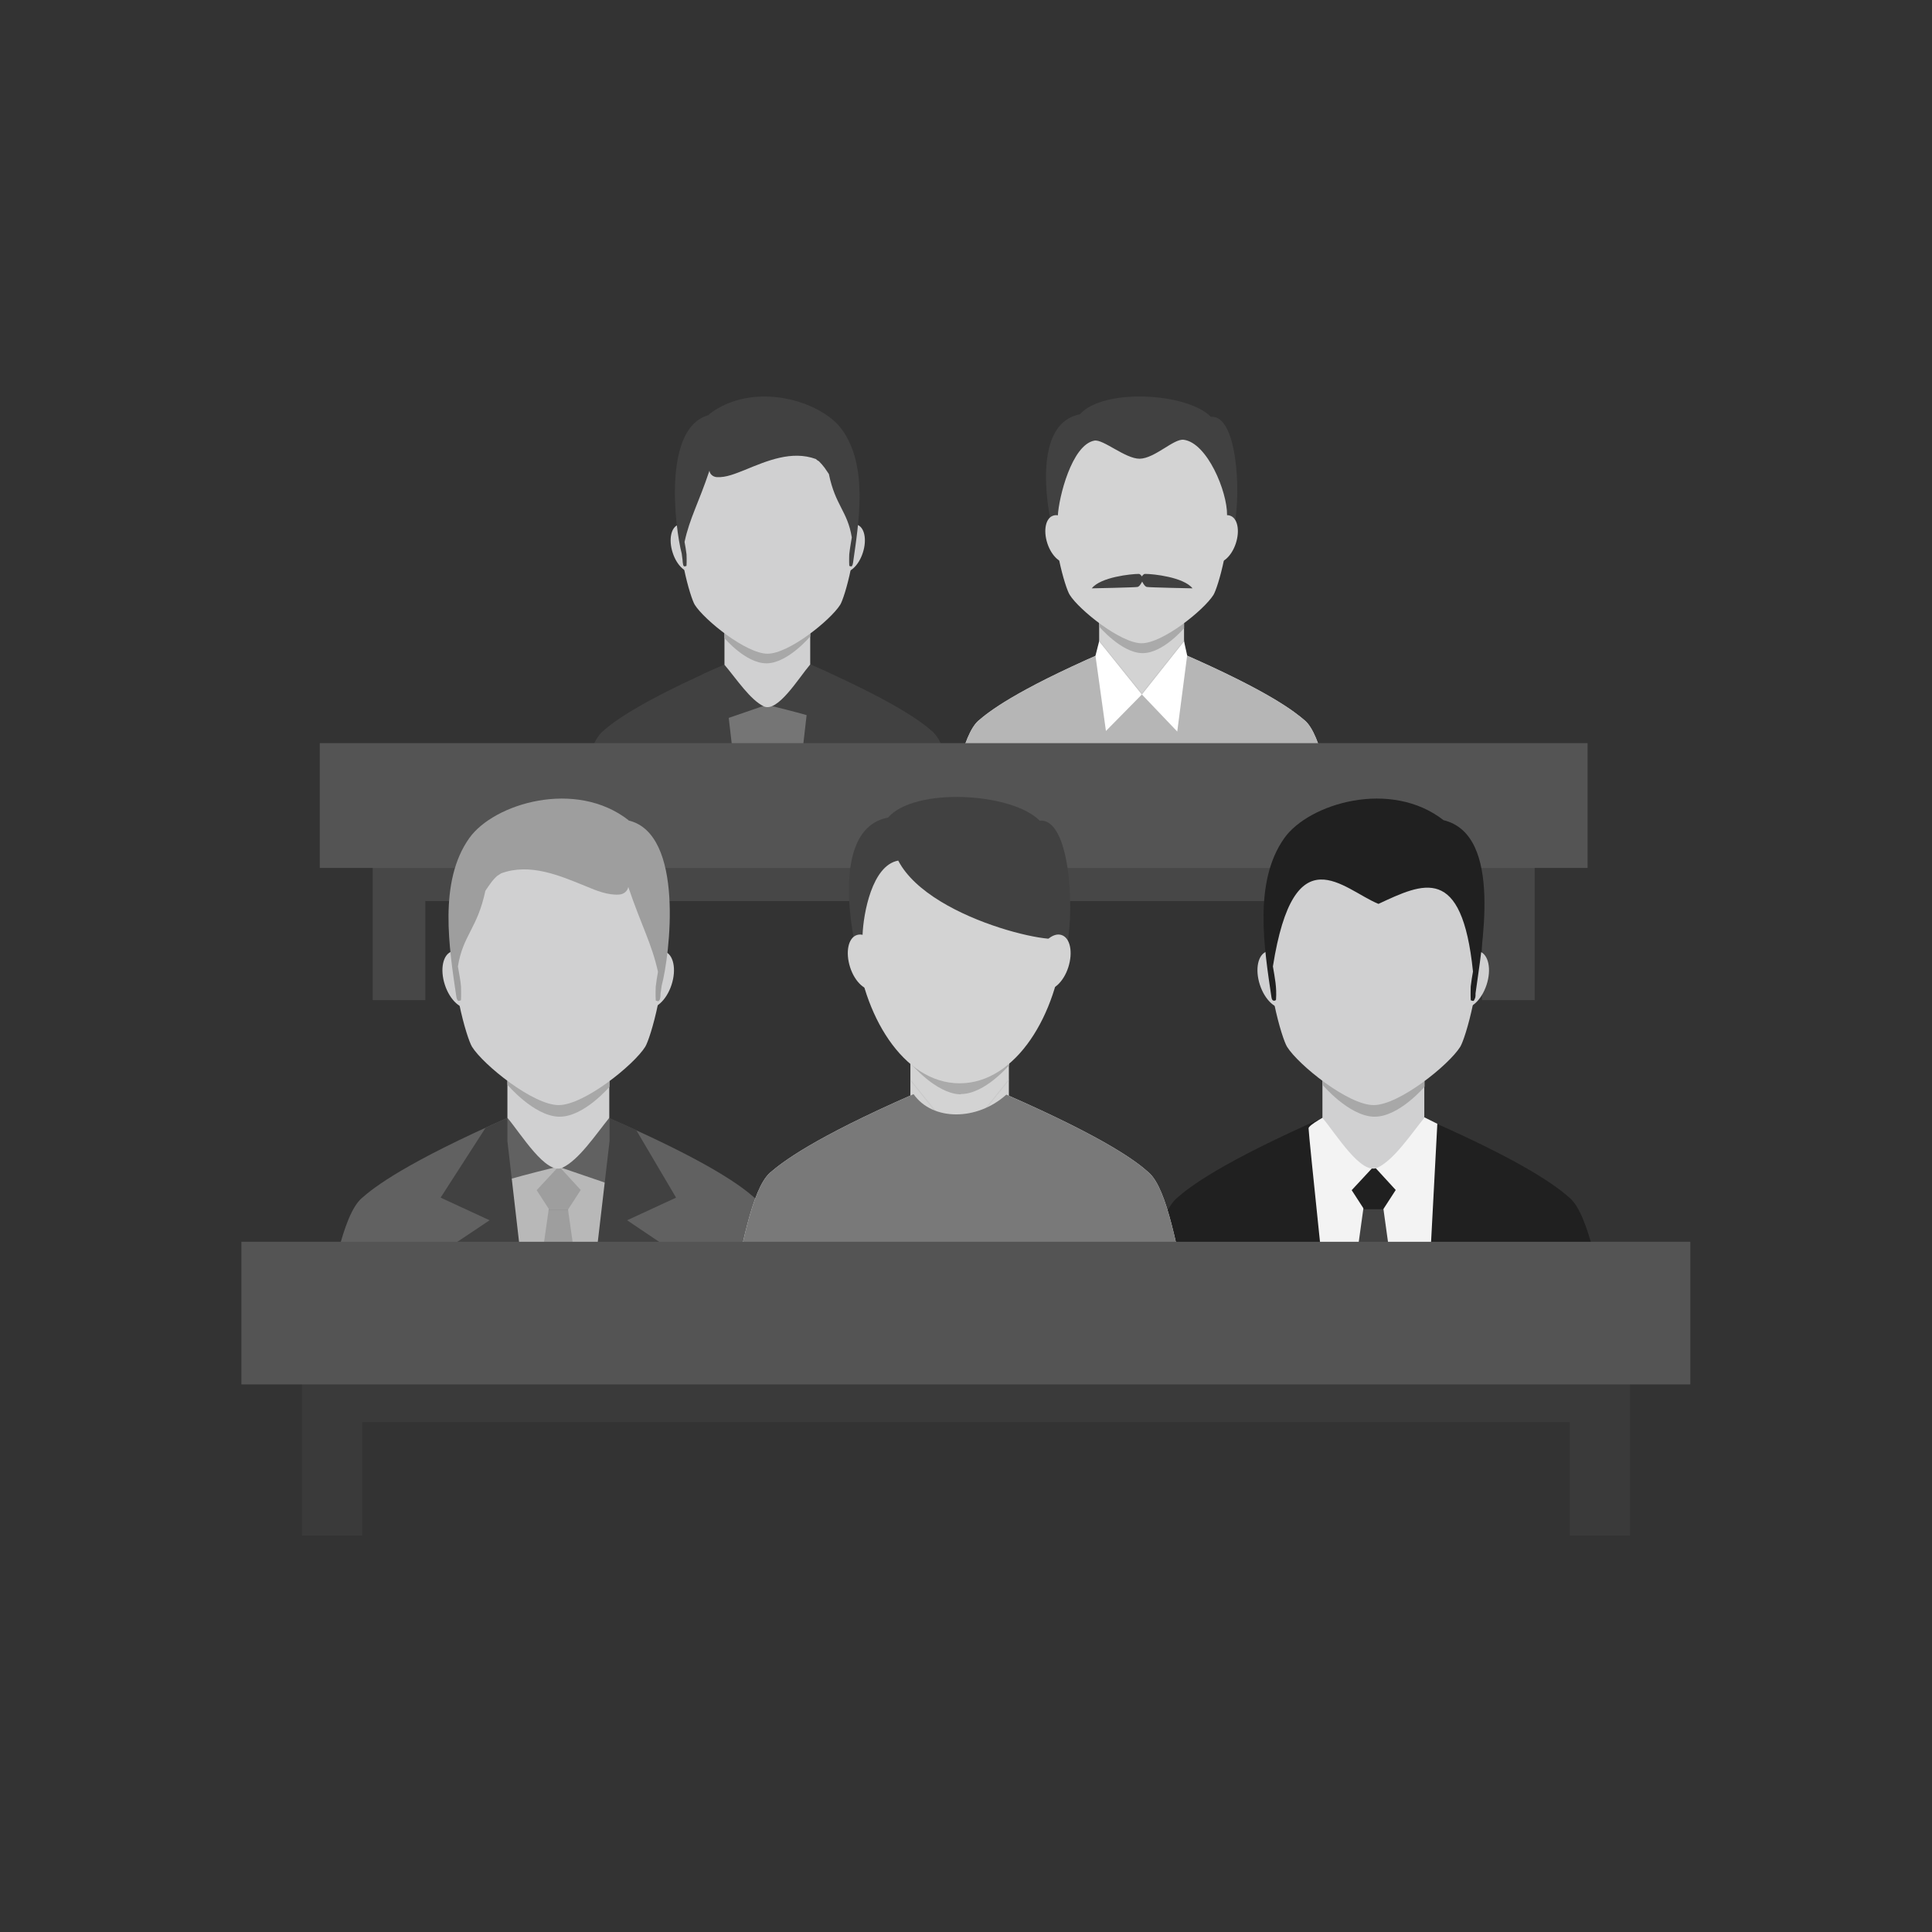 <?xml version="1.0" encoding="UTF-8"?>
<!DOCTYPE svg PUBLIC "-//W3C//DTD SVG 1.1//EN" "http://www.w3.org/Graphics/SVG/1.1/DTD/svg11.dtd">
<!-- Creator: CorelDRAW -->
<svg xmlns="http://www.w3.org/2000/svg" xml:space="preserve" width="6.827in" height="6.827in" style="shape-rendering:geometricPrecision; text-rendering:geometricPrecision; image-rendering:optimizeQuality; fill-rule:evenodd; clip-rule:evenodd"
viewBox="0 0 6.827 6.827"
 xmlns:xlink="http://www.w3.org/1999/xlink">
 <rect x="0" y="0" width="6.827" height="6.827" fill="#333333" stroke="none"/>
 <defs>
  <style type="text/css">
   <![CDATA[
    .fil0 {fill:none}
    .fil21 {fill:#202020}
    .fil9 {fill:#414141}
    .fil15 {fill:#616161}
    .fil10 {fill:#757575}
    .fil24 {fill:#797979}
    .fil17 {fill:#9E9E9E}
    .fil2 {fill:#B6B6B6}
    .fil16 {fill:#B8B8B8}
    .fil11 {fill:#D0D0D1}
    .fil3 {fill:lightgrey}
    .fil1 {fill:#E4E5E5}
    .fil22 {fill:#F3F3F3}
    .fil4 {fill:white}
    .fil23 {fill:#202020;fill-rule:nonzero}
    .fil25 {fill:#3A3A3A;fill-rule:nonzero}
    .fil7 {fill:#3F3F3F;fill-rule:nonzero}
    .fil6 {fill:#414141;fill-rule:nonzero}
    .fil13 {fill:#474747;fill-rule:nonzero}
    .fil14 {fill:#545454;fill-rule:nonzero}
    .fil19 {fill:#8F8F90;fill-rule:nonzero}
    .fil20 {fill:#9E9E9E;fill-rule:nonzero}
    .fil18 {fill:#A5A5A6;fill-rule:nonzero}
    .fil12 {fill:#A8A8A8;fill-rule:nonzero}
    .fil5 {fill:#AAAAAA;fill-rule:nonzero}
    .fil8 {fill:#C9C9C9;fill-rule:nonzero}
   ]]>
  </style>
 </defs>
 <g id="Layer_x0020_1">
  <rect class="fil0" width="6.827" height="6.827"/>
  <g id="_490598424">
   <g>
    <g>
     <path id="_485893152" class="fil1" d="M3.895 2.307c-0.309,0.135 -0.401,0.208 -0.438,0.24 -0.056,0.05 -0.088,0.236 -0.121,0.394l1.397 0c-0.033,-0.158 -0.065,-0.344 -0.121,-0.394 -0.037,-0.032 -0.126,-0.103 -0.435,-0.238l-0.283 -0.002z"/>
     <path id="_485893392" class="fil2" d="M3.895 2.307c-0.309,0.135 -0.401,0.208 -0.438,0.24 -0.056,0.05 -0.088,0.236 -0.121,0.394l1.397 0c-0.033,-0.158 -0.065,-0.344 -0.121,-0.394 -0.037,-0.032 -0.126,-0.103 -0.435,-0.238l-0.283 -0.002z"/>
     <path id="_485892504" class="fil3" d="M3.884 2.037l0 0.342c0.082,0.098 0.217,0.101 0.3,0l0 -0.342c0,-0.185 -0.3,-0.185 -0.3,0z"/>
     <polygon id="_485892384" class="fil4" points="3.884,2.266 3.871,2.317 3.908,2.583 4.035,2.454 "/>
     <path id="_485892936" class="fil5" d="M4.038 2.308c-0.001,0 -0.003,-3.14961e-005 -0.004,-9.05512e-005 -0.073,-0.003 -0.15,-0.094 -0.15,-0.094l0 -0.011 0.3 0 0 0.017c0,0 -0.074,0.088 -0.146,0.088z"/>
     <path id="_485892696" class="fil3" d="M4.034 1.422c-0.461,0 -0.285,0.632 -0.254,0.68 0.033,0.053 0.18,0.171 0.254,0.171 0.075,0 0.221,-0.118 0.254,-0.171 0.03,-0.048 0.207,-0.68 -0.254,-0.68z"/>
     <path id="_485892744" class="fil6" d="M4.362 1.855c0.024,-0.118 0.009,-0.391 -0.083,-0.382 -0.085,-0.086 -0.381,-0.102 -0.463,-0.009 -0.186,0.036 -0.1,0.393 -0.1,0.393 0.006,0.035 0.014,0.067 0.022,0.093 0.012,-0.001 0.025,-0.002 0.037,-0.002 -0.013,-0.025 -0.025,-0.05 -0.029,-0.068 -0.002,-0.011 -0.008,-0.049 -0.008,-0.057 0.003,-0.064 0.049,-0.251 0.129,-0.266 0.031,-0.006 0.109,0.064 0.16,0.064 0.054,-0.001 0.121,-0.072 0.156,-0.067 0.083,0.011 0.154,0.183 0.153,0.266 -7.87402e-005,0.011 -0.014,0.074 -0.034,0.119 0.013,-0.001 0.027,-0.002 0.04,-0.002 0.007,-0.024 0.013,-0.051 0.018,-0.08l-0 -0z"/>
     <polygon id="_485892528" class="fil4" points="4.184,2.266 4.195,2.316 4.16,2.585 4.035,2.454 "/>
     <polygon id="_485892864" class="fil7" points="4.035,2.454 4.035,2.454 4.035,2.454 "/>
     <polygon id="_485893056" class="fil8" points="4.035,2.454 4.035,2.454 3.884,2.266 3.884,2.262 4.035,2.449 4.184,2.262 4.184,2.266 "/>
     <path id="_485892576" class="fil9" d="M4.046 2.028c-0.006,-7.08661e-005 -0.011,0.009 -0.011,0.009 0,0 -0.005,-0.009 -0.011,-0.009 -0.026,0 -0.135,0.011 -0.166,0.051 0,0 0.153,-0.003 0.162,-0.005 0.008,-0.002 0.016,-0.019 0.016,-0.019 0,0 0.008,0.017 0.016,0.019 0.008,0.002 0.162,0.005 0.162,0.005 -0.032,-0.04 -0.14,-0.051 -0.166,-0.051z"/>
     <path id="_485893008" class="fil3" d="M3.722 1.822c0.026,-0.009 0.06,0.021 0.075,0.067 0.015,0.046 0.006,0.09 -0.021,0.098 -0.026,0.009 -0.06,-0.021 -0.075,-0.067 -0.015,-0.046 -0.006,-0.09 0.021,-0.098z"/>
     <path id="_485892984" class="fil3" d="M4.346 1.822c-0.026,-0.009 -0.06,0.021 -0.075,0.067 -0.015,0.046 -0.006,0.09 0.021,0.098 0.026,0.009 0.06,-0.021 0.075,-0.067 0.015,-0.046 0.006,-0.09 -0.021,-0.098z"/>
    </g>
    <g>
     <path id="_490597104" class="fil9" d="M2.853 2.343c0.312,0.137 0.405,0.209 0.442,0.242 0.057,0.05 0.088,0.238 0.122,0.398l-1.41 0c0.034,-0.159 0.065,-0.347 0.122,-0.398 0.037,-0.033 0.127,-0.104 0.439,-0.24l0.285 -0.002z"/>
     <path id="_490581816" class="fil10" d="M2.711 2.491c0,0 0.211,0.05 0.211,0.063 0,0.013 -0.08,0.428 -0.08,0.428l-0.287 0 -0.033 -0.427 0.189 -0.065z"/>
     <polygon id="_490571592" class="fil9" points="2.863,2.348 2.863,2.416 2.798,2.983 2.911,2.983 3.035,2.73 2.916,2.651 3.061,2.584 2.928,2.377 "/>
     <polygon id="_490569360" class="fil9" points="2.561,2.348 2.561,2.416 2.627,2.983 2.514,2.983 2.39,2.73 2.509,2.651 2.364,2.584 2.482,2.383 "/>
     <path id="_490569264" class="fil11" d="M2.863 2.071l0 0.277c-0.041,0.048 -0.115,0.171 -0.164,0.148 -0.048,-0.023 -0.096,-0.096 -0.139,-0.147l0 -0.277c0,-0.186 0.303,-0.186 0.303,0z"/>
     <path id="_490568808" class="fil12" d="M2.708 2.344c0.001,0 0.003,-3.14961e-005 0.004,-8.66142e-005 0.074,-0.003 0.151,-0.095 0.151,-0.095l0 -0.011 -0.303 0 0 0.017c0,0 0.075,0.089 0.148,0.089z"/>
     <path id="_490569048" class="fil11" d="M2.712 1.451c0.465,0 0.287,0.638 0.257,0.686 -0.034,0.054 -0.181,0.173 -0.257,0.173 -0.075,0 -0.223,-0.119 -0.257,-0.173 -0.03,-0.049 -0.209,-0.686 0.257,-0.686z"/>
     <path id="_490569336" class="fil11" d="M3.028 1.854c-0.027,-0.009 -0.061,0.021 -0.076,0.068 -0.015,0.046 -0.006,0.091 0.021,0.099 0.027,0.009 0.061,-0.021 0.076,-0.068 0.015,-0.046 0.006,-0.091 -0.021,-0.099z"/>
     <path id="_490568784" class="fil11" d="M2.398 1.854c0.027,-0.009 0.061,0.021 0.076,0.068 0.015,0.046 0.006,0.091 -0.021,0.099 -0.027,0.009 -0.061,-0.021 -0.076,-0.068 -0.015,-0.046 -0.006,-0.091 0.021,-0.099z"/>
     <path id="_490568688" class="fil6" d="M2.503 1.466c0.157,-0.124 0.4,-0.05 0.473,0.053 0.092,0.129 0.059,0.325 0.038,0.472l1.5748e-005 -0.001c-0,0.001 -0.001,0.003 -0.001,0.005 -0,0.001 -0.003,0.005 -0.003,0.006 -0.001,0.001 -0.006,-0 -0.008,-0.001 -0.001,-0 -0.001,-0.001 -0.001,-0.002 -0.001,-0.013 -9.44882e-005,-0.039 -6.69291e-005,-0.039 0.002,-0.02 0.006,-0.04 0.009,-0.06 -0.015,-0.093 -0.058,-0.112 -0.081,-0.224 -0.005,-0.007 -0.01,-0.015 -0.015,-0.022 -0.006,-0.008 -0.013,-0.016 -0.02,-0.023 -0.004,-0.002 -0.008,-0.005 -0.011,-0.008 -0.085,-0.031 -0.172,0.006 -0.252,0.039 -0.031,0.012 -0.065,0.027 -0.098,0.025 -0.014,-0.001 -0.025,-0.011 -0.026,-0.023 -0.038,0.114 -0.07,0.168 -0.088,0.252 0.003,0.015 0.005,0.029 0.007,0.044 3.54331e-005,0 0.001,0.026 -5.11811e-005,0.039 -3.93701e-005,0.001 -0,0.002 -0.001,0.002 -0.002,0.001 -0.008,0.002 -0.008,0.001 -0.001,-0.001 -0.003,-0.004 -0.003,-0.006 -0.001,-0.006 -0.002,-0.01 -0.002,-0.016 -0.001,-0.007 -0.002,-0.015 -0.003,-0.023 -0.024,-0.091 -0.069,-0.451 0.099,-0.49z"/>
    </g>
   </g>
   <g>
    <polygon id="_490568952" class="fil13" points="1.317,3.534 1.317,3.067 1.317,2.95 1.41,2.95 5.33,2.95 5.423,2.95 5.423,3.067 5.423,3.534 5.237,3.534 5.237,3.184 1.503,3.184 1.503,3.534 "/>
    <polygon id="_490569000" class="fil14" points="1.13,2.626 5.61,2.626 5.61,3.067 1.13,3.067 "/>
   </g>
   <g>
    <g>
     <path id="_490568112" class="fil15" d="M1.805 3.945c-0.371,0.163 -0.483,0.25 -0.527,0.289 -0.068,0.06 -0.105,0.284 -0.145,0.474l1.68 0c-0.04,-0.19 -0.078,-0.414 -0.145,-0.474 -0.044,-0.039 -0.151,-0.124 -0.523,-0.286l-0.34 -0.002z"/>
     <path id="_490568616" class="fil16" d="M1.974 4.122c0,0 -0.252,0.06 -0.252,0.075 0,0.015 0.096,0.511 0.096,0.511l0.342 0 0.039 -0.508 -0.225 -0.077z"/>
     <polygon id="_490568184" class="fil9" points="1.793,3.95 1.793,4.032 1.871,4.708 1.737,4.708 1.588,4.407 1.73,4.312 1.557,4.232 1.716,3.985 "/>
     <polygon id="_490568208" class="fil9" points="2.154,3.951 2.154,4.032 2.075,4.708 2.209,4.708 2.357,4.407 2.216,4.312 2.389,4.232 2.248,3.993 "/>
     <polygon id="_490567968" class="fil17" points="1.939,4.273 1.877,4.708 2.069,4.708 2.007,4.273 "/>
     <g>
      <path id="_490568496" class="fil17" d="M1.896 4.205l0.044 0.068c0.023,0 0.045,0 0.068,0l0.044 -0.068 -0.077 -0.084 -0.078 0.084z"/>
      <path id="_490568136" class="fil18" d="M2.008 4.275l0 0 -0 -0.002 0 0.002zm-0.068 0l0 0 0 -0.002 -0 0.002z"/>
      <polygon id="_490567992" class="fil19" points="2.008,4.275 1.939,4.275 1.939,4.273 2.007,4.273 "/>
     </g>
     <path id="_490568016" class="fil11" d="M1.793 3.62l0 0.33c0.049,0.058 0.137,0.204 0.195,0.176 0.058,-0.028 0.115,-0.114 0.165,-0.176l0 -0.33c0,-0.222 -0.361,-0.222 -0.361,0z"/>
     <path id="_490567272" class="fil12" d="M1.978 3.946c-0.002,0 -0.003,-3.14961e-005 -0.005,-0 -0.088,-0.004 -0.18,-0.113 -0.18,-0.113l0 -0.013 0.361 0 0 0.02c0,0 -0.09,0.106 -0.176,0.106z"/>
     <path id="_490567128" class="fil11" d="M1.974 2.881c-0.555,0 -0.342,0.76 -0.306,0.818 0.04,0.064 0.216,0.206 0.306,0.206 0.09,0 0.266,-0.142 0.306,-0.206 0.036,-0.058 0.249,-0.818 -0.306,-0.818z"/>
     <path id="_490567824" class="fil11" d="M1.597 3.362c0.032,-0.01 0.072,0.026 0.09,0.081 0.018,0.055 0.007,0.108 -0.025,0.118 -0.032,0.01 -0.072,-0.026 -0.09,-0.081 -0.018,-0.055 -0.007,-0.108 0.025,-0.118z"/>
     <path id="_490567416" class="fil11" d="M2.348 3.362c-0.032,-0.01 -0.072,0.026 -0.09,0.081 -0.018,0.055 -0.007,0.108 0.025,0.118 0.032,0.01 0.072,-0.026 0.09,-0.081 0.018,-0.055 0.007,-0.108 -0.025,-0.118z"/>
     <path id="_490567728" class="fil20" d="M2.222 2.899c-0.187,-0.147 -0.477,-0.06 -0.564,0.063 -0.109,0.154 -0.071,0.387 -0.045,0.563l-1.5748e-005 -0.001c0,0.002 0.001,0.004 0.001,0.005 0,0.001 0.003,0.005 0.004,0.007 0.001,0.002 0.008,-0 0.01,-0.001 0.001,-0 0.001,-0.001 0.001,-0.002 0.001,-0.015 0,-0.046 7.87402e-005,-0.047 -0.002,-0.024 -0.007,-0.047 -0.011,-0.071 0.018,-0.111 0.069,-0.134 0.097,-0.267 0.006,-0.009 0.012,-0.018 0.018,-0.026 0.007,-0.01 0.015,-0.019 0.024,-0.027 0.005,-0.003 0.009,-0.006 0.014,-0.009 0.101,-0.037 0.205,0.007 0.3,0.046 0.036,0.015 0.077,0.032 0.117,0.029 0.017,-0.001 0.03,-0.013 0.032,-0.027 0.046,0.136 0.083,0.2 0.105,0.3 -0.003,0.017 -0.006,0.035 -0.008,0.053 -4.33071e-005,0 -0.001,0.031 6.29921e-005,0.047 4.33071e-005,0.001 0,0.002 0.001,0.002 0.002,0.001 0.009,0.003 0.01,0.001 0.001,-0.001 0.004,-0.005 0.004,-0.007 0.002,-0.007 0.002,-0.012 0.002,-0.019 0.001,-0.009 0.003,-0.018 0.004,-0.028 0.029,-0.108 0.082,-0.538 -0.118,-0.584z"/>
    </g>
    <g>
     <g>
      <path id="_490567584" class="fil21" d="M4.685 3.945c-0.371,0.163 -0.483,0.25 -0.527,0.289 -0.068,0.06 -0.105,0.284 -0.145,0.474l1.68 0c-0.04,-0.19 -0.078,-0.414 -0.145,-0.474 -0.044,-0.039 -0.151,-0.124 -0.523,-0.286l-0.34 -0.002z"/>
      <g>
       <path id="_490567560" class="fil22" d="M4.854 3.858c0,0 -0.23,0.107 -0.23,0.129 0,0.022 0.074,0.721 0.074,0.721l0.342 0 0.039 -0.737 -0.225 -0.112z"/>
       <polygon id="_490567464" class="fil9" points="4.819,4.261 4.757,4.708 4.949,4.708 4.887,4.261 "/>
       <path id="_490567536" class="fil21" d="M4.776 4.205l0.044 0.068c0.023,0 0.045,0 0.068,0l0.044 -0.068 -0.077 -0.084 -0.078 0.084z"/>
       <path id="_490567632" class="fil18" d="M4.888 4.275l0 0 -0 -0.002 0 0.002zm-0.068 0l0 0 0 -0.002 -0 0.002z"/>
       <path id="_490599360" class="fil11" d="M4.673 3.62l0 0.33c0.049,0.058 0.137,0.204 0.195,0.176 0.058,-0.028 0.115,-0.114 0.165,-0.176l0 -0.33c0,-0.222 -0.361,-0.222 -0.361,0z"/>
       <path id="_490599552" class="fil12" d="M4.858 3.946c-0.002,0 -0.003,-3.14961e-005 -0.005,-0 -0.088,-0.004 -0.18,-0.113 -0.18,-0.113l0 -0.013 0.361 0 0 0.02c0,0 -0.09,0.106 -0.176,0.106z"/>
       <path id="_490599576" class="fil11" d="M4.854 2.881c-0.555,0 -0.342,0.76 -0.306,0.818 0.04,0.064 0.216,0.206 0.306,0.206 0.09,0 0.266,-0.142 0.306,-0.206 0.036,-0.058 0.249,-0.818 -0.306,-0.818z"/>
       <path id="_490599456" class="fil11" d="M4.477 3.362c0.032,-0.01 0.072,0.026 0.09,0.081 0.018,0.055 0.007,0.108 -0.025,0.118 -0.032,0.01 -0.072,-0.026 -0.09,-0.081 -0.018,-0.055 -0.007,-0.108 0.025,-0.118z"/>
       <path id="_490598640" class="fil11" d="M5.228 3.362c-0.032,-0.01 -0.072,0.026 -0.09,0.081 -0.018,0.055 -0.007,0.108 0.025,0.118 0.032,0.01 0.072,-0.026 0.09,-0.081 0.018,-0.055 0.007,-0.108 -0.025,-0.118z"/>
       <path id="_490599048" class="fil23" d="M5.102 2.899c-0.187,-0.147 -0.477,-0.06 -0.564,0.063 -0.109,0.154 -0.071,0.387 -0.045,0.563l-1.5748e-005 -0.001c0,0.002 0.001,0.004 0.001,0.005 0.003,0.011 0.015,0.007 0.015,0.003 0.003,-0.044 -0.004,-0.075 -0.011,-0.117 0.075,-0.473 0.248,-0.272 0.373,-0.221 0.159,-0.074 0.295,-0.141 0.334,0.239 -0.003,0.017 -0.006,0.035 -0.008,0.053 -4.33071e-005,0 -0.001,0.031 6.29921e-005,0.047 4.33071e-005,0.001 0,0.002 0.001,0.002 0.002,0.001 0.009,0.003 0.01,0.001 0.006,-0.011 0.006,-0.012 0.006,-0.026 0.02,-0.153 0.101,-0.561 -0.114,-0.612z"/>
      </g>
     </g>
     <g>
      <path id="_490599096" class="fil1" d="M3.229 3.866c-0.358,0.157 -0.465,0.241 -0.508,0.278 -0.065,0.058 -0.102,0.274 -0.14,0.457l1.619 0c-0.039,-0.183 -0.075,-0.399 -0.14,-0.457 -0.042,-0.038 -0.146,-0.119 -0.504,-0.276l-0.328 -0.002z"/>
      <path id="_490598712" class="fil3" d="M3.217 3.553l0 0.397c0.096,0.113 0.252,0.117 0.348,0l0 -0.397c0,-0.214 -0.348,-0.214 -0.348,0z"/>
      <path id="_490599072" class="fil5" d="M3.395 3.867c-0.001,0 -0.003,-3.14961e-005 -0.004,-9.84252e-005 -0.085,-0.004 -0.173,-0.109 -0.173,-0.109l0 -0.013 0.348 0 0 0.019c0,0 -0.086,0.102 -0.17,0.102z"/>
      <path id="_490599288" class="fil3" d="M3.391 2.841c-0.575,0 -0.402,0.987 0,0.987 0.402,0 0.575,-0.987 0,-0.987z"/>
      <path id="_490598832" class="fil6" d="M3.77 3.343c0.028,-0.136 0.01,-0.453 -0.096,-0.443 -0.099,-0.1 -0.442,-0.119 -0.536,-0.011 -0.215,0.041 -0.115,0.455 -0.115,0.455 0.007,0.04 0.016,0.077 0.025,0.108 0.014,-0.001 0.029,-0.002 0.043,-0.003 -0.016,-0.028 -0.029,-0.058 -0.034,-0.079 -0.003,-0.012 -0.009,-0.057 -0.009,-0.067 0.003,-0.074 0.033,-0.245 0.126,-0.262 0.117,0.225 0.648,0.321 0.568,0.258 -9.05512e-005,0.012 -0.016,0.086 -0.039,0.138 0.016,-0.001 0.031,-0.002 0.046,-0.003 0.008,-0.028 0.015,-0.059 0.021,-0.093l-0 -0z"/>
      <polygon id="_490599168" class="fil7" points="3.391,4.036 3.391,4.036 3.391,4.036 "/>
      <polygon id="_490598280" class="fil8" points="3.391,4.036 3.391,4.036 3.217,3.819 3.217,3.814 3.391,4.03 3.564,3.814 3.564,3.819 "/>
      <path id="_490598160" class="fil3" d="M3.028 3.304c0.031,-0.01 0.07,0.025 0.087,0.078 0.017,0.053 0.007,0.104 -0.024,0.114 -0.031,0.01 -0.07,-0.025 -0.087,-0.078 -0.017,-0.053 -0.007,-0.104 0.024,-0.114z"/>
      <path id="_490598376" class="fil3" d="M3.751 3.304c-0.031,-0.01 -0.07,0.025 -0.087,0.078 -0.017,0.053 -0.007,0.104 0.024,0.114 0.031,0.01 0.07,-0.025 0.087,-0.078 0.017,-0.053 0.007,-0.104 -0.024,-0.114z"/>
      <path id="_490597992" class="fil24" d="M3.229 3.866c-0.358,0.157 -0.465,0.241 -0.508,0.278 -0.065,0.058 -0.102,0.274 -0.14,0.457l1.619 0c-0.039,-0.183 -0.075,-0.399 -0.14,-0.457 -0.042,-0.038 -0.146,-0.119 -0.504,-0.276 -0.103,0.093 -0.261,0.094 -0.328,-0.002z"/>
     </g>
    </g>
   </g>
   <g>
    <polygon id="_490598352" class="fil25" points="1.067,5.426 1.067,4.892 1.067,4.758 1.173,4.758 5.653,4.758 5.76,4.758 5.76,4.892 5.76,5.426 5.547,5.426 5.547,5.025 1.28,5.025 1.28,5.426 "/>
    <polygon id="_490598208" class="fil14" points="0.853,4.388 5.973,4.388 5.973,4.892 0.853,4.892 "/>
   </g>
  </g>
 </g>
</svg>
